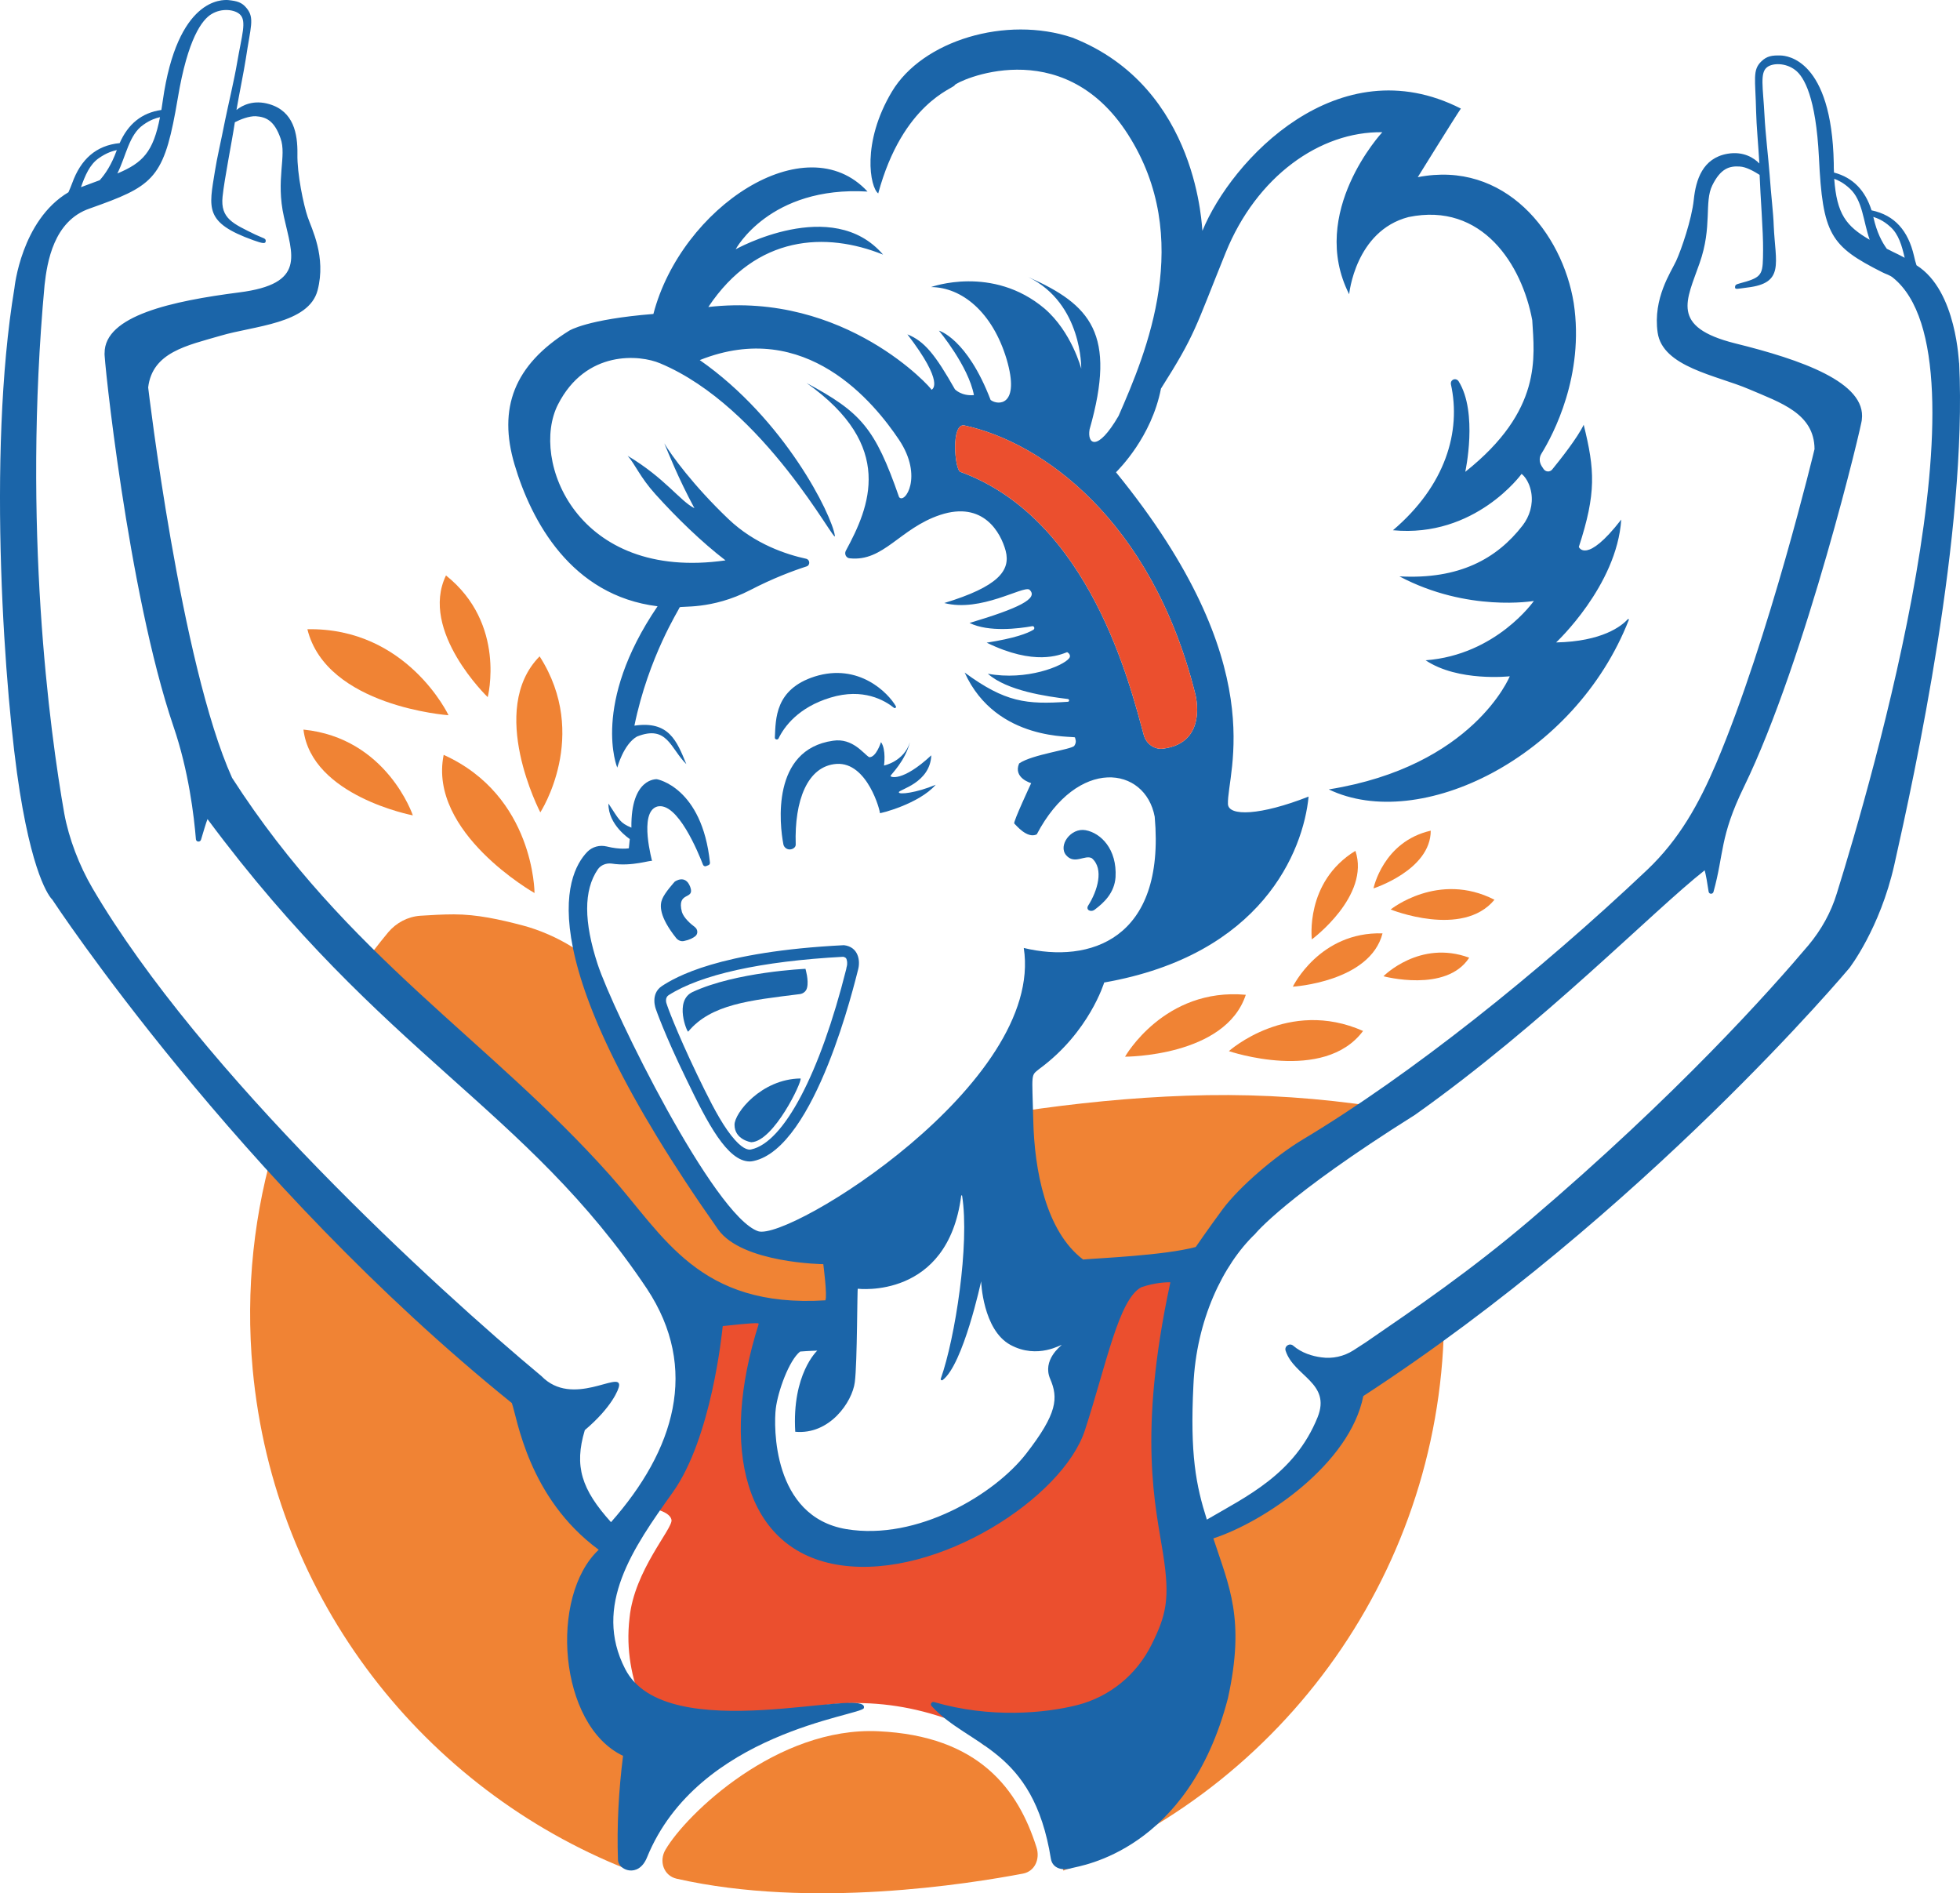 <?xml version="1.0" encoding="UTF-8" standalone="no"?>
<!-- Generator: Adobe Illustrator 27.2.0, SVG Export Plug-In . SVG Version: 6.00 Build 0)  -->

<svg
   version="1.1"
   x="0px"
   y="0px"
   viewBox="0 0 845.699 816.723"
   xml:space="preserve"
   id="svg951"
   sodipodi:docname="KA_logo_Simple_selected_No_Text-01.svg"
   width="845.699"
   height="816.723"
   inkscape:version="1.1.2 (b8e25be8, 2022-02-05)"
   xmlns:inkscape="http://www.inkscape.org/namespaces/inkscape"
   xmlns:sodipodi="http://sodipodi.sourceforge.net/DTD/sodipodi-0.dtd"
   xmlns="http://www.w3.org/2000/svg"
   xmlns:svg="http://www.w3.org/2000/svg"><defs
   id="defs955" /><sodipodi:namedview
   id="namedview953"
   pagecolor="#ffffff"
   bordercolor="#666666"
   borderopacity="1.0"
   inkscape:pageshadow="2"
   inkscape:pageopacity="0.0"
   inkscape:pagecheckerboard="0"
   showgrid="false"
   inkscape:zoom="0.68267125"
   inkscape:cx="315.67171"
   inkscape:cy="470.9441"
   inkscape:window-width="1312"
   inkscape:window-height="905"
   inkscape:window-x="3102"
   inkscape:window-y="198"
   inkscape:window-maximized="0"
   inkscape:current-layer="svg951" />
<style
   type="text/css"
   id="style824">
	.st0{fill:#757575;}
	.st1{fill:#F08334;}
	.st2{fill:#D4D4D4;}
	.st3{fill:#EB4F2E;}
	.st4{fill:#1B65A9;}
	.st5{display:none;}
	.st6{display:inline;}
</style>



<g
   id="g1077"
   transform="translate(-183.666,-168.864)"><g
     id="BG">
	<g
   id="g852">
		<g
   id="g850">
			<path
   class="st1"
   d="m 669.1,624.7 c 0,0 16.9,-29.9 52.1,-26.7 -8.8,26.8 -52.1,26.7 -52.1,26.7 z"
   id="path826" />
			<path
   class="st1"
   d="m 713.9,622.3 c 0,0 25.6,-23 57.9,-8.7 -16.9,22.7 -57.9,8.7 -57.9,8.7 z"
   id="path828" />
			<path
   class="st1"
   d="m 414.3,554.1 c 0,0 0,-41.9 -39.2,-59.6 -6.8,33.6 39.2,59.6 39.2,59.6 z"
   id="path830" />
			<path
   class="st1"
   d="m 377.2,477.4 c 0,0 -17.9,-37.9 -60.9,-37.1 8.2,33.4 60.9,37.1 60.9,37.1 z"
   id="path832" />
			<path
   class="st1"
   d="m 361.8,520.6 c 0,0 -11.2,-33.4 -47.2,-37 3.5,28.7 47.2,37 47.2,37 z"
   id="path834" />
			<path
   class="st1"
   d="m 416.8,519.3 c 0,0 21.6,-33.1 -0.3,-67.3 -22.8,23.1 0.3,67.3 0.3,67.3 z"
   id="path836" />
			<path
   class="st1"
   d="m 394.1,469.6 c 0,0 8.2,-31.6 -18,-52.5 -11.6,24 18,52.5 18,52.5 z"
   id="path838" />
			<path
   class="st1"
   d="m 741.5,594.5 c 0,0 11.5,-23.8 38.7,-23 -5.4,21 -38.7,23 -38.7,23 z"
   id="path840" />
			<path
   class="st1"
   d="m 783.7,561.2 c 0,0 20.6,-16.6 44.8,-4.2 -13.8,16.7 -44.8,4.2 -44.8,4.2 z"
   id="path842" />
			<path
   class="st1"
   d="m 780.6,590 c 0,0 15.6,-15.9 37,-8 -9.9,15.3 -37,8 -37,8 z"
   id="path844" />
			<path
   class="st1"
   d="m 749.7,574.1 c 0,0 -3.1,-24.8 18.8,-38.2 6.5,19.5 -18.8,38.2 -18.8,38.2 z"
   id="path846" />
			<path
   class="st1"
   d="m 776.3,552.1 c 0,0 4.1,-20.2 24.7,-24.9 0,17 -24.7,24.9 -24.7,24.9 z"
   id="path848" />
		</g>
	</g>
	<g
   id="g866">
		<g
   id="g864">
			<g
   id="g858">
				<g
   id="g856">
					<path
   class="st1"
   d="m 801.3,735.4 c -11.7,9 -27.7,11.2 -38.8,21 1.7,12.8 -0.2,26.7 -5.1,37.9 -3.9,9 -10.5,16.1 -19.7,19.6 -3.9,1.5 -8,2.6 -11.7,4.6 -5.1,2.7 -9.9,5.8 -15.2,8.3 -6.6,3.1 -15.7,-1.3 -17.9,-8.1 -4.5,-13.6 -5.6,-28 -3.7,-42.2 1.6,-12.1 6.8,-23.5 11,-35 8.7,-24 18.5,-47.7 38.4,-64.6 2.7,-2.3 6.2,-3 9.5,-2.5 1.1,-2.4 2.4,-4.7 4,-6.7 3.9,-4.9 10.2,-6.4 15.4,-9.4 5.6,-3.3 10.9,-7.2 16,-11.1 -2.1,-0.3 -4.2,-0.7 -6.3,-1 -24.1,-3.6 -48.3,-5.3 -72.6,-4.9 -23.8,0.4 -47.9,2.5 -71.5,5.7 -5.9,0.8 -11.6,1.8 -17.2,3.1 -0.9,1.1 -1.7,2.3 -2.6,3.5 -2.7,3.8 -7,5.7 -11.5,6 -2.6,2.6 -5,5.4 -7.2,8.7 -2.1,3.2 -5.5,5.1 -9.2,5.8 -3.4,3.2 -6.9,6.3 -10.4,9.3 -12.7,10.9 -27.5,18.6 -43.7,16.4 -1.2,0.6 -2.5,1.3 -3.7,1.9 -7.8,3.9 -16.2,5.9 -24.6,2.2 -7.7,-3.4 -11.8,-11.3 -12.8,-19.3 -0.5,-0.3 -0.9,-0.6 -1.3,-1 -7.8,-6.7 -12.2,-15.3 -16.7,-24.4 -0.5,-1 -1,-2 -1.5,-3 0,0 0,0 0,0 0,-0.1 -0.2,-0.3 -0.5,-0.8 -1.3,-2.2 -2.7,-4.3 -4,-6.4 -2.6,-4.1 -5.3,-8.1 -7.8,-12.2 -10.1,-16.9 -19.2,-36.6 -22.8,-56.2 -1.7,-1 -3.4,-2.1 -5,-3.2 -6.2,-3.9 -14,-7.4 -21.7,-9.4 -9.6,-2.5 -19.4,-4.7 -29.4,-4.7 -4.8,0 -9.7,0.3 -14.5,0.6 -5.4,0.4 -10.3,3 -13.8,7.1 -4.3,5.2 -8.4,10.5 -12.3,16 1.1,0.5 2.2,1.2 3.3,2 4.4,3.3 7.7,7.8 10.9,12.3 2.9,4.1 6.2,7.8 9.9,11.3 9.5,9 19.1,18.5 29.6,26.5 10.7,8 20.7,15 29.4,25.3 8.3,9.7 16.3,19.8 24.4,29.7 7.9,9.7 16,19.5 22.3,30.3 3.5,6.1 6.8,12.2 8.6,19 1.8,7 2.6,14.1 3.8,21.1 2.1,12.5 3.6,23.5 -2.1,35.4 -4.6,9.6 -11.4,18.4 -18.2,26.6 -7.4,9 -26.2,8.2 -29.3,-4.9 -3.5,-15.1 -4.5,-30.3 -5.7,-45.6 -1.1,-1.2 -2,-2.5 -2.9,-3.9 0,0 0,0 0,0 -2,0.7 -4.3,0.3 -6,-1.1 l -0.8,-0.7 c -0.3,-0.3 -0.6,-0.6 -0.9,-0.9 -1.5,0.3 -3.2,-0.1 -4.9,-1.6 -9.5,-8.3 -18.6,-17.4 -26.1,-27.7 -1.7,-1.8 -3.4,-3.6 -5.1,-5.4 -3,-3.3 -5.7,-6.7 -8.3,-10.1 -0.3,-0.4 -0.7,-0.8 -1,-1.1 -5.8,-4.8 -11.4,-9.7 -16.8,-14.9 -1.9,0.3 -4,-0.5 -5.4,-2.7 -2.3,-3.5 -4.7,-6.9 -7.2,-10.3 -0.1,-0.1 -0.2,-0.2 -0.3,-0.3 -2,-2 -3.9,-4 -5.8,-6 -1.6,-0.1 -3.2,-0.8 -4.5,-2.4 -7.9,-9.6 -17,-18 -26.2,-26.5 -0.2,-0.2 -0.4,-0.4 -0.6,-0.6 -9.7,31.4 -13.5,65.1 -10.3,99.8 9.3,99.8 74.3,181 161.5,215.6 1,-1.5 2.2,-2.7 3.6,-3.8 -0.1,-5.4 0.5,-10.8 3,-15.7 1.6,-3.1 3.8,-5.2 6.3,-6.3 2,-5.6 4.3,-10.9 8.4,-15.6 1.7,-1.9 3.8,-3.3 6,-4.1 2.2,-3.8 5,-7.2 8.4,-10.5 3.7,-3.4 8.9,-3.4 13.3,-1.5 1.6,-1.8 3.4,-3.3 5.4,-4.6 3.7,-2.3 7.7,-2.9 11.3,-2.1 0.2,-0.3 0.4,-0.5 0.6,-0.8 4,-5 11.5,-6.3 17.1,-3.5 1.3,-3.2 3.8,-5.9 7.7,-7.5 9.3,-3.8 20.8,-2.1 30.1,0.6 9.9,2.9 19.4,7.3 25,16 1.1,0.7 2.2,1.5 3.3,2.3 1.5,1.1 3.1,2.4 4.7,3.8 0.5,-0.3 1.1,-0.5 1.7,-0.8 7.3,-2.7 15,1.2 17.9,8.1 5.6,13 8.9,27.7 12.6,40 0.6,2.1 1.3,4.3 1.9,6.6 99,-38.4 166.5,-135.6 164.2,-245.4 -1.6,2 -3.5,3.6 -5.4,5 z M 477.5,830 c -6.9,9 -11.9,20 -15.2,30.8 -3.1,10.2 -5.5,22.3 -0.7,32.4 4.1,8.6 -9.7,13.7 -13.8,5.2 -6,-12.3 -3.8,-27.5 0,-40.2 3.9,-13.4 9.8,-26.5 18.3,-37.7 5.8,-7.5 17.2,1.9 11.4,9.5 z m 164.1,-61.3 c 0,0.1 -0.1,0.3 -0.1,0.4 0.5,6 -0.2,11.9 -3.5,17.6 -5.2,9.1 -15,16.1 -22.5,23.2 -7.5,7.1 -16,12.7 -26,15.6 -5.2,1.5 -10.3,3.3 -15.5,5 -2.3,1.1 -4.7,2 -7.3,2.7 -1.8,0.5 -3.6,0.8 -5.3,1 -2,0.5 -4,0.9 -6,1.2 -0.6,0.1 -1.3,0.1 -1.9,0.1 -0.2,0.1 -0.4,0.2 -0.7,0.3 -14.7,5.1 -31.2,-8.1 -37.3,-20.7 -5.4,-11.1 -4.4,-24.6 -2.4,-36.5 2,-12 6,-24.5 16,-32.2 6.3,-4.9 13.3,-2.9 17.8,2 0.3,-11.3 -0.6,-22.6 2,-33.7 2.1,-8.9 11.7,-14 19.7,-10.1 0.7,-2 1.6,-4 2.7,-6 1.7,-3.1 3.9,-5.2 6.4,-6.4 0.4,-1.4 0.8,-2.8 1.3,-4.2 1.9,-5 6.2,-7.5 10.9,-7.8 6.8,-4 16.8,-0.7 20.5,7 7.4,15.3 7.1,32.5 9.8,48.9 2,1 3.7,2.6 5,4.4 6.9,-3.5 16,-2.2 18.8,7 2.5,8.2 1.4,15.5 -2.4,21.2 z"
   id="path854" />
				</g>
			</g>
			<g
   id="g862">
				<path
   class="st1"
   d="m 475.6,979.3 c -5.6,-1.3 -7.7,-7.6 -4.8,-12.5 9.1,-15.5 48.3,-53.2 91.9,-51.1 43.4,2 60.3,25.1 68.2,50.1 1.6,5 -0.7,10.3 -5.8,11.3 -23.3,4.4 -91.3,15.4 -149.5,2.2 z"
   id="path860" />
			</g>
		</g>
	</g>
</g><g
     id="Bra_00000006687803802511535440000004701568448345433503_">
	<path
   class="st3"
   d="m 673.8,715.8 c 0,0 -13.2,12.6 -17.3,26.8 -4.1,14.2 -13.3,48.8 -24.1,61.8 -10.8,13 -47.8,32.7 -76.7,35.2 -28.9,2.5 -45.6,-24.4 -49,-43.2 -3.4,-18.9 9.4,-59.7 9.4,-59.7 l -25.9,-2.8 c 0,0 0.4,1.8 -0.9,18.5 -1.4,16.6 -22.5,66.9 -23.6,67.3 0.7,0.1 7.1,1.5 7.7,4.8 0.7,3.7 -16.1,21.8 -18.1,42.3 -3.3,28.1 10.8,47.8 19.2,67 17.9,-15.6 40.7,-26.3 63.8,-29.3 32.1,-4.2 62.3,5.5 88.3,23.7 0.3,0.2 0.6,0.4 0.8,0.6 -3.7,-7.7 -12.8,-14.6 -16.2,-16.5 5.4,1 26.7,2 41.7,-0.1 17.3,-2.5 41.8,-24.6 45.4,-38.2 3.7,-13.6 -6.5,-46.6 -12.8,-75.9 -6.3,-29.3 12.5,-82 12.4,-82.8 -0.1,-0.6 -24.1,0.5 -24.1,0.5 z"
   id="path869" />
</g><g
     id="Body_all">
	<g
   id="g874">
		<path
   class="st4"
   d="m 1010.6,283.3 c -0.4,-1.3 -0.8,-2.6 -1.1,-4.1 -2.5,-10.7 -8.2,-17.5 -18.3,-19.6 -2.7,-8.5 -7.9,-14.1 -16.2,-16.3 -0.1,-1.3 -0.1,-2.6 -0.1,-4 -0.9,-44.8 -20.2,-46.4 -22.9,-46.5 -3.7,-0.1 -5.9,0.2 -8.3,2.5 -4,3.8 -2.6,7.6 -2.3,21.9 0.1,5.3 1,15.2 1.4,22.2 -2.3,-2.4 -6.9,-5.4 -13.8,-4.2 -10.7,1.9 -13.6,11.2 -14.5,19.8 -0.9,8.6 -5.4,21.6 -7.6,26.4 -2.2,4.8 -10.1,16.1 -8,30.9 2.1,14.9 25.5,18.5 39.3,24.4 13.8,5.9 28.3,10.5 28.4,25.9 v 0 0 c 0,0 -19.6,81.7 -42.4,135.5 -7.5,17.6 -16,32.9 -29.8,46 -46.8,44.3 -102.3,88.6 -148.4,116.2 -12.2,7.3 -27.5,20.5 -34.7,30.1 -6.2,8.4 -11.7,16.4 -11.7,16.4 -13.8,3.7 -42.3,4.8 -48.6,5.4 -16.2,-12.3 -21,-38.8 -21.5,-60 -0.5,-21.1 -1.2,-19.1 2.7,-22.3 21.5,-15.8 27.9,-37.2 27.9,-37.2 68,-11.9 85.9,-56.6 88.2,-80.2 -20.9,8.2 -34.6,8.6 -34.8,3.2 C 713,502 733.2,456 665.2,372.6 c 1.2,-1.3 15.3,-15.1 19.4,-36.1 14.9,-23.5 14.6,-25.7 27.9,-58.6 13.3,-32.9 40.7,-52.4 67.6,-52 0,0 -32.2,34.6 -14.3,69.9 0,0 2.6,-27.3 25.6,-33.3 31.9,-6.6 49,20.7 53.4,44.5 0.9,15.8 4.5,38.9 -28.9,65.4 0,0 5.6,-25.6 -2.9,-39.1 -0.6,-0.9 -1.8,-1.1 -2.6,-0.5 -0.6,0.4 -0.8,1.1 -0.7,1.8 4.5,20.4 -2.3,43.7 -25,63 35.5,3.4 55.5,-24.3 55.5,-24.3 0,0 3.2,2.2 4.2,8.2 0.8,5 -0.7,10.1 -3.8,14.1 -11.1,14.3 -27.3,23.3 -53.1,21.9 29.4,15.6 58,10.6 58,10.6 0,0 -16.2,23.3 -46.7,25.6 14,9.4 36.3,6.9 36.3,6.9 0,0 -15.7,38.8 -78.1,48.8 39.2,18.8 106.2,-13.6 129.5,-73.2 0.1,-0.2 -0.3,-0.4 -0.5,-0.2 -2.6,2.9 -11,9.6 -30.9,10 0,0 26.2,-24.4 28.1,-53 -15.2,19.6 -18.3,11.8 -18.3,11.8 7.6,-23.3 6.9,-33.3 2.1,-52.7 -2.6,5.5 -10,14.9 -13.6,19.3 -1,1.2 -2.8,1.1 -3.7,-0.2 l -0.8,-1.2 c -1.1,-1.7 -1.2,-3.8 -0.1,-5.5 5,-8.1 18.6,-33.7 13.9,-64.9 -4.9,-30.3 -29.8,-61.7 -67.3,-54.3 0,0 15.8,-25.5 18.6,-29.6 -53,-27 -99,22.2 -111.5,52.7 -0.3,0.5 -1,-61.7 -56.1,-83.3 -28.6,-9.6 -64.7,1.2 -77.9,23.3 -13.2,22.1 -9.4,41.3 -5.9,43.9 10.6,-39.1 32.7,-45.3 33,-46.7 0.4,-1.4 46.2,-23.5 74.8,21.3 28.6,44.8 8,93.8 -4.1,121.4 -9.2,15.8 -13.6,12.1 -12.5,5.8 11.8,-41.3 0.4,-53.8 -26.4,-65.7 23.4,11.5 22.8,39.5 22.8,39.5 0,0 -4.1,-15.8 -15.8,-25.9 -22.5,-19 -49,-9.3 -49,-9.3 13.3,0.1 26.5,10.8 32.6,31.1 6,20.4 -3.8,20 -6.9,17.6 -10.2,-26.6 -22.3,-29.9 -22.3,-29.9 0,0 12.7,15.2 15.1,27.8 -5.4,0.5 -8.2,-2.5 -8.2,-2.5 -8.5,-15 -13.2,-20.8 -20.5,-23.7 16.2,21.1 10.8,23.7 10.4,23.9 0.3,-0.4 -37.1,-42.5 -96.3,-35.7 20.8,-31.2 50.8,-32.5 75.4,-22.6 -21.9,-25.6 -63.6,-2.3 -63.6,-2.3 0,0 14.6,-27.4 56.9,-24.9 -26.7,-28.9 -80.4,6.8 -92.4,52.8 -28.7,2.3 -36.3,7.2 -36.3,7.2 -23.9,14.8 -30.8,33.5 -23.6,57.8 7.2,24.3 24.4,56.5 61.7,61.1 C 438.6,472.7 450,500 450,500 c 0,0 2.7,-10.1 8.5,-13.4 13.1,-5.2 14.4,5.1 21.3,11.9 -4.1,-10 -7.5,-18.8 -22.4,-16.6 6.1,-29.8 19.4,-50.3 19.5,-51 0.1,-0.8 13.7,1.2 30.5,-7.5 9.6,-5 18.4,-8.3 24.3,-10.2 1.6,-0.5 1.5,-2.9 -0.2,-3.3 -8.3,-1.8 -22.1,-6.2 -33.6,-17.2 -14.9,-14.2 -24.7,-27.6 -27.6,-32.6 1.8,4.3 6,15 13,28 -6.2,-3.1 -12.7,-13 -28.8,-22.6 3.2,3.6 5.3,9.2 12,16.6 9.1,10.1 19.9,20.6 30.2,28.5 -64.3,9.2 -84.4,-43.4 -72.3,-67.2 12.1,-23.8 35.5,-21.5 44.1,-17.8 45,18.8 76.1,79.2 75.4,74.4 -1.3,-9.1 -21.7,-50.3 -58.3,-75.8 45.8,-18.3 75.4,18.6 86,34.4 10.6,15.9 2.4,27.9 0,24.7 -10.4,-29.9 -16.5,-36.6 -39.9,-49.2 38.4,27.2 27.2,53.4 16.9,72.4 -0.7,1.4 0.2,3.1 1.7,3.2 14.6,1.6 21.6,-12.9 39,-18.7 18.7,-6.2 26.2,7.7 28.3,15.5 2.2,8.5 -3.2,15.4 -26.5,22.5 15.8,4.1 33.9,-7.5 36.7,-5.8 4.3,3.8 -4.7,8.1 -25.8,14.4 8.4,4.1 21.4,2.4 27,1.4 0.9,-0.2 1.3,1 0.6,1.5 -2.6,1.6 -8.1,3.7 -20.2,5.6 20.7,10.1 31.5,5.3 34.7,4.1 0.1,0 2,1.1 0.9,2.6 -2.6,3.4 -18.4,9.8 -35.1,6.7 8.3,7.4 25.5,9.8 34.5,10.9 0.8,0.1 0.7,1.2 0,1.2 -17.9,1.2 -26.9,0.3 -44.5,-12.6 13.7,30.2 47.6,27.2 47.6,28 0.1,0.7 0.9,1.8 -0.3,3.6 -1.2,1.6 -18.2,3.7 -23.8,7.6 -2.7,6.3 5.2,8.5 5.2,8.5 0,0 -7.9,16.9 -7.3,17.4 0.7,0.6 5.5,6.7 9.7,4.7 17.6,-33.5 46.8,-29.5 50.9,-7.6 4.7,53.1 -28.2,63.4 -56.5,56.6 9.1,58.3 -101.3,126.5 -114.6,122.2 -19.1,-6.5 -62.7,-95 -69.3,-115.3 -5.9,-18.1 -6.1,-31.7 0.1,-40.8 1.3,-1.9 3.7,-2.8 6,-2.5 8.9,1.4 17.1,-1.7 17.4,-1.1 0.3,0.7 -6,-21 2.2,-23.5 8.8,-2.3 17.9,20.2 19.8,25.1 0.2,0.5 0.8,0.8 1.3,0.6 l 1,-0.4 c 0.5,-0.2 0.7,-0.6 0.7,-1.1 -3.4,-32.6 -22.9,-36 -22.9,-36 0,0 -11.3,-0.8 -11,20.9 -5,-2.1 -5.2,-3.3 -9.9,-10.4 -0.2,9.2 9.2,15.3 9.2,15.3 l -0.4,4 c 0,0 -3.6,0.7 -9.6,-0.8 -3,-0.7 -6.1,0.1 -8.3,2.3 -9.8,10.1 -25.5,46.7 56.4,162.9 10.3,14.6 45.4,15 45.4,15 0,0 1.8,13.6 0.9,15.6 C 485.2,733.2 470.2,702.1 447,676 394.3,616.9 333.4,581.5 283.8,504.4 261.6,455.2 247.6,336 247.6,336 c 1.8,-15.2 16.8,-18.1 31.2,-22.3 14.4,-4.3 38.1,-5.1 41.9,-19.6 3.8,-14.5 -2.6,-26.6 -4.3,-31.7 -1.7,-5 -4.6,-18.5 -4.4,-27.2 0.1,-8.6 -1.6,-18.3 -12.1,-21.4 -6.7,-2 -11.6,0.4 -14.2,2.5 1.2,-7 3.2,-16.7 4,-21.9 2.1,-14.1 3.9,-17.7 0.4,-22 -2.1,-2.6 -4.2,-3.1 -7.9,-3.5 -2.7,-0.2 -22,-1 -28.3,43.4 -0.2,1.4 -0.4,2.7 -0.6,4 -8.5,1.2 -14.4,6.1 -18,14.3 -10.2,1 -16.8,7 -20.5,17.3 -0.5,1.4 -1.1,2.7 -1.6,3.9 -20.4,12.1 -23.3,41.3 -23.3,41.3 -12,72 -4.1,177.5 2.3,217.3 6.4,40 14,46.5 14,46.5 0,0 79.7,121.5 198.3,217.2 2.3,6.1 6.9,40.8 37.5,63.3 -21.4,20 -17.4,75.7 10.5,88.9 -1.9,15 -2.7,30.1 -2.2,44.9 0.1,4.4 8.8,8 12.5,-1 22,-54.1 92.6,-61.2 93.6,-64.5 2.8,-9.8 -85.3,17.7 -103,-16.9 -14,-27.2 3.4,-52.2 20.5,-76.1 16.8,-23.5 21.3,-69 21.6,-71.7 0.1,-0.1 0.1,-0.1 0.1,-0.1 1.3,-0.1 13,-1.5 15.1,-1.2 0.2,0 0.3,0.2 0.3,0.4 -16.9,53.1 -6.4,98 35.5,104 42,6 95.9,-29.3 105.3,-58.3 9.4,-28.9 14.6,-56.6 24.4,-61.7 0,0 0,0 0.1,0 5.8,-2 10.9,-2.1 12.1,-2.1 0.2,0 0.3,0.1 0.2,0.3 -14.2,65.9 -6.2,96.8 -3.1,116.8 3.1,19.6 1.3,26.6 -4.9,39.1 -6.4,13 -18,22.6 -32.1,26.2 -13.8,3.5 -37.5,5.8 -61.8,-1.3 -1,-0.3 -1.8,0.9 -1.1,1.7 16.1,17.7 43.8,18 51.5,65.9 0.7,4.2 5,5.3 9.1,4 3.4,-1 50.1,-7.1 67.3,-73.3 7.5,-34.2 0.5,-48.1 -6.3,-68.9 22.1,-7.2 58.9,-32.1 64.7,-61.4 121.1,-78.8 209.7,-184.6 209.7,-184.6 0,0 13.2,-17 19.4,-44.5 8.9,-39.5 31.5,-143.5 28,-216.5 -0.2,0.6 -0.8,-31.2 -18.4,-42.2 z M 677.2,486 c -5.8,-21 -23.1,-93.2 -79.2,-113.6 -2.4,-0.9 -4.1,-21.2 1.8,-20 33.1,7.1 80.6,40.4 99.5,115.4 0.2,0.7 5.8,21.4 -13.6,24 -3.9,0.6 -7.5,-2.1 -8.5,-5.8 z M 245.5,222.7 c 3.1,-2.2 5.5,-2.9 7.2,-3.3 -2.9,15 -7.4,19.7 -18.4,24.3 3.8,-7.6 5,-16.7 11.2,-21 z m -19.2,14.4 c 3.6,-2.5 6.1,-3.1 7.8,-3.5 0,0.1 -0.1,0.1 -0.1,0.2 -2.3,6.3 -4.9,10.1 -7.3,12.8 -0.9,0.3 -1.8,0.7 -2.7,1 -1.6,0.6 -3.3,1.2 -5.1,1.9 -0.1,0 -0.2,0.1 -0.3,0.1 1.8,-5 3.7,-9.7 7.7,-12.5 z m 221,588.4 c -12.7,-14.1 -16,-24.1 -11.3,-39.7 11.7,-9.9 14.7,-17.7 14.8,-19.2 0.6,-6.6 -20.1,9.7 -33.5,-4.1 C 372,724.8 270.2,631.6 223.5,551.9 c -5.6,-9.6 -10.1,-21.2 -12.1,-32.1 -6.3,-35.7 -18.1,-123.7 -8.5,-228 1.1,-9.8 3.9,-27.7 19.5,-33 1.7,-0.6 3.4,-1.2 5,-1.8 23.6,-8.6 27.5,-13.2 33,-45.9 4.3,-25.7 10.5,-33.8 14.6,-36.2 4.5,-2.7 10,-1.9 12.2,0.2 3,2.8 0.8,9 -1.2,20.7 -1.3,7.7 -3.9,18.5 -5.2,24.9 -1.9,9.7 -3.5,16.2 -4.4,22 -2.6,16.1 -4.6,22.2 16.6,29.8 3.9,1.4 5.2,1.6 5.3,0.5 0.2,-1.4 -0.8,-1.2 -4.6,-3 -9.3,-4.6 -15,-6.8 -14,-16.3 0.8,-7.7 4,-23.5 5.3,-32.1 2.3,-1.2 6.1,-2.7 9,-2.6 4.4,0.3 8,1.8 10.7,9.5 2.8,7.6 -2.2,17.7 1.5,34 3.6,16.4 9.7,28.8 -19.3,32.5 -28.8,3.7 -58.2,10 -58.1,26.2 -0.6,-0.4 10,103.1 29.7,161 6.6,19.2 8.9,38.9 9.7,48.7 0.1,1.2 1.8,1.4 2.2,0.2 1,-3.3 2.1,-7.1 2.8,-8.9 76.1,102.5 137.3,124.4 189.6,202.6 22.8,34.5 11.9,69.7 -15.5,100.7 z m 189.5,-61.8 c 3.5,8.2 3.2,14.8 -10.4,32.3 -13.6,17.5 -46.9,37.6 -77.6,32.5 -32,-5.4 -31.3,-44.6 -30.4,-52 0.9,-7.4 5.7,-20.8 10.5,-24.6 3.7,-0.3 7.4,-0.4 7.4,-0.4 0,0 -11,10.1 -9.5,35 14.8,1.4 24.6,-12.8 25.7,-21.4 1.1,-8.6 1,-41.2 1.3,-40.3 0,0 38.8,4.8 44.6,-40.1 0,-0.2 0.4,-0.3 0.4,0 3.3,20.9 -3,61.4 -9.2,78.9 -0.2,0.5 0.4,0.9 0.8,0.6 8.9,-6.7 16.6,-42.6 16.6,-42.6 0,0 0.7,20.9 12.6,27.4 11.9,6.5 22.4,-0.5 22.1,0.1 -0.4,0.5 -8.4,6.5 -4.9,14.6 z m 362.5,-497 c 3.6,3.2 5,8.2 6.2,13.4 -0.1,-0.1 -0.2,-0.1 -0.3,-0.2 -1.7,-0.9 -3.3,-1.7 -4.8,-2.4 -0.9,-0.5 -1.8,-0.9 -2.6,-1.3 -2.1,-2.9 -4.3,-7 -5.8,-13.6 0,-0.1 0,-0.2 -0.1,-0.2 1.7,0.6 4.2,1.4 7.4,4.3 z M 975.1,246 c 1.6,0.6 3.9,1.6 6.7,4.2 5.6,5.1 5.8,14.2 8.6,22.1 -10.2,-5.9 -14.2,-11.1 -15.3,-26.3 z m 1.1,308.3 c -2.5,8.2 -6.7,15.7 -12.2,22.3 -16.4,19.4 -56.6,64.5 -120.3,118.7 -25.8,21.9 -48.7,37.5 -70.7,52.6 -1.5,1 -3.5,2.3 -5.4,3.5 -4.1,2.6 -9,3.7 -13.8,3 -3.9,-0.5 -8.5,-1.9 -12.1,-5 -1.6,-1.4 -4,0.2 -3.3,2.2 3.6,11 19.7,13.8 13.8,28.6 -9.9,24.6 -30.9,34.3 -47.8,44.2 -4.7,-14.8 -7.3,-28.1 -5.8,-58 1.2,-28.1 12.8,-52 26.6,-65.2 0,0 12.9,-16.2 69,-51.4 55.7,-39.5 102.5,-87.8 125,-105.5 0.5,1.8 1.2,5.7 1.7,9.2 0.2,1.2 1.8,1.2 2.1,0.1 4.6,-16.5 2.6,-23.6 13.1,-45.2 26.8,-55 51.5,-158.8 50.9,-158.5 v 0 C 989.1,333.8 960.7,324 932.4,317 904,309.9 911.5,298.3 917,282.4 c 5.6,-15.8 1.9,-26.4 5.5,-33.6 3.6,-7.3 7.4,-8.4 11.8,-8.1 2.8,0.1 6.4,2.2 8.6,3.6 0.3,8.7 1.6,24.7 1.5,32.5 -0.1,9.6 0,11.3 -7.2,13.5 -4,1.2 -4.9,1 -4.9,2.5 0,1.1 1.2,0.6 5.3,0.1 16.2,-1.9 12.1,-10.4 11.4,-26.6 -0.2,-5.9 -1.1,-12.5 -1.8,-22.4 -0.5,-6.6 -1.8,-17.5 -2.2,-25.4 -0.6,-11.9 -2.1,-18.3 1.2,-20.7 2.4,-1.8 8,-1.9 12.1,1.3 3.8,2.9 8.9,11.7 10.2,37.7 1.6,33.2 4.9,38.2 27.3,49.5 1.5,0.8 3.3,1.2 4.7,2.4 43.7,35.3 -9.1,216.9 -24.3,265.6 z"
   id="path872" />
	</g>
</g><g
     id="Face">
	<g
   id="g897">
		<g
   id="g891">
			<g
   id="g885">
				<g
   id="g879">
					<path
   class="st4"
   d="m 547.5,581.6 c 0.8,0.2 1.1,0.5 1.2,0.6 0.5,0.8 0.7,2.3 0.3,3.7 -0.1,0.2 -0.1,0.5 -0.2,1 -11.3,45 -26.9,74.8 -41,77.8 -0.2,0 -0.4,0.1 -0.6,0.1 -1.8,0 -4.9,-1.5 -9.8,-8.5 -4.4,-6.3 -8.8,-15.3 -13,-24 -9.2,-19.2 -12.9,-29.7 -12.9,-29.8 v -0.1 l -0.1,-0.2 c -0.3,-0.7 -0.9,-2.9 0.7,-4 13.9,-8.9 39.9,-14.7 75.4,-16.6 m 0.3,-5 c -54.1,2.7 -72.8,13.9 -78.5,17.6 -5.3,3.5 -2.6,10.1 -2.6,10.1 0,0 3.6,10.6 13.2,30.3 9,18.7 17.6,35.3 27.3,35.3 0.5,0 1.1,-0.1 1.6,-0.2 26.9,-5.8 43.8,-77.7 45.1,-82.5 1.1,-4 0.1,-9.9 -6.1,-10.6 z"
   id="path877" />
				</g>
				<path
   class="st4"
   d="m 480.6,613.9 c -0.4,0.4 -6.2,-13.3 1.9,-17.1 18.7,-8.7 48.7,-10 48.7,-10 0,0 1.5,4.9 0.7,8.1 -0.3,1.5 -1.6,2.6 -3.1,2.8 -21.5,2.7 -38.3,4.3 -48.2,16.2 z"
   id="path881" />
				<path
   class="st4"
   d="m 507.9,661.6 c -0.4,0 -7.3,-1.2 -7.3,-7.5 -0.1,-5 11.5,-19.8 28.5,-20 0.7,1.4 -11.5,27 -21.2,27.5 z"
   id="path883" />
			</g>
			<path
   class="st4"
   d="m 524.4,535.3 v 0 c 1.3,0 2.7,-0.9 2.6,-2.2 -0.6,-18.8 5,-33.8 17.6,-34.7 13.4,-0.9 19,20.7 18.7,21.2 -0.3,0.4 16.9,-3.9 24.1,-12.2 -8.3,3.5 -16.1,4.4 -15.9,3.2 0.2,-1.2 13.5,-4 14,-15.9 -12.5,11.6 -17.7,9.4 -17.6,8.9 0.1,-0.6 6.3,-6.3 8.4,-14.6 -2.6,8.4 -11.2,10.1 -11.2,10.1 0,0 1,-6.9 -1.3,-10.1 0,0 -2.1,6.7 -5.1,6.5 -2.4,-1.4 -7.1,-8.4 -15.6,-7.1 -26.7,3.8 -23.1,36.1 -21.4,44.8 0.3,1.2 1.4,2.1 2.7,2.1 z"
   id="path887" />
			<path
   class="st4"
   d="m 519.6,487.4 c 2.4,-5 8.5,-13.4 22.4,-17.6 14.1,-4.3 23.4,1.2 27.4,4.4 0.5,0.4 1.1,-0.2 0.8,-0.7 -3.2,-5.6 -15.9,-18.8 -35,-12.8 -17.2,5.5 -16.8,18.3 -17.2,26.3 -0.1,0.9 1.2,1.2 1.6,0.4 z"
   id="path889" />
		</g>
		<path
   class="st4"
   d="m 481.5,551.5 c -2.1,-5.7 -6.7,-2.3 -6.7,-2.3 0,0 -4.3,4.7 -5.4,7.5 -1.1,2.6 -1.4,7.5 6,16.8 0.8,1 2.1,1.6 3.4,1.3 2.4,-0.5 3.9,-1.3 4.9,-2.1 1.2,-1 1.1,-2.9 -0.2,-3.9 -2,-1.5 -4.8,-4 -5.6,-6.5 -2.4,-9.2 5.7,-5 3.6,-10.8 z"
   id="path893" />
		<path
   class="st4"
   d="m 656.1,561.2 c 4,-3 8.4,-7.2 8.9,-13.9 0.7,-12.2 -6.4,-19.1 -12.9,-20.3 -6.4,-1.2 -12,6.6 -8.4,10.8 3.6,4.2 8.2,-0.4 11.1,1.3 5.3,4.6 2.4,14.1 -1.6,20.4 -1.2,1.9 1.2,3.1 2.9,1.7 z"
   id="path895" />
	</g>
	<path
   class="st3"
   d="m 677.2,486 c -5.8,-21 -23.1,-93.2 -79.2,-113.6 -2.4,-0.9 -4.1,-21.2 1.8,-20 33.1,7.1 80.6,40.4 99.5,115.4 0.2,0.7 5.8,21.4 -13.6,24 -3.9,0.6 -7.5,-2.1 -8.5,-5.8 z"
   id="path899" />
</g></g>
<g
   id="Text"
   class="st5"
   transform="translate(-183.666,-168.864)">
	<g
   class="st6"
   id="g948">
		<g
   id="g946">
			<path
   class="st1"
   d="m 254.4,829.1 -44,14.5 -4.4,-13.5 44,-14.5 z"
   id="path902" />
			<path
   class="st1"
   d="m 229.6,890.2 -4.6,-10.6 13.7,-19.8 c 1.8,-2.5 4,-5.3 6.8,-8.3 -2.4,1.9 -4.6,3.2 -6.5,4.1 l -20.6,9 -4.6,-10.6 42.5,-18.5 5.4,12.3 -11.2,16.7 c -2.2,3.3 -4.3,6 -6.2,8 3.3,-2.2 6.9,-4.2 10.7,-5.9 l 12.6,-5.5 4.6,10.6 z"
   id="path904" />
			<path
   class="st1"
   d="m 263.2,913.6 5.9,11.6 c -5.2,2.4 -10,2.8 -14.5,1.2 -4.4,-1.6 -8,-4.6 -10.6,-9.1 -3.2,-5.4 -4,-10.9 -2.4,-16.3 1.6,-5.4 5.6,-10 11.9,-13.8 6.3,-3.7 12.2,-5.1 17.9,-4.2 5.7,0.9 10.2,4.2 13.6,9.8 3.1,5.3 4,10.2 2.8,14.8 -1.3,4.6 -4.2,8.5 -8.8,11.7 l -7.4,-11.1 c 2.7,-1.6 4.3,-3.2 4.9,-4.9 0.6,-1.7 0.5,-3.3 -0.3,-4.7 -2.3,-3.9 -7.3,-3.5 -15.1,1.1 -4.3,2.6 -7,4.8 -8,6.7 -1,1.9 -0.9,3.8 0.1,5.6 2.1,3.3 5.3,3.8 10,1.6 z"
   id="path906" />
			<path
   class="st1"
   d="m 289.6,961.9 -8.8,6.7 -21.2,-27.7 36.8,-28.1 21.2,27.7 -8.5,6.5 -12.7,-16.6 -5.3,4.1 10.3,13.4 -8.2,6.2 -10.3,-13.4 -6,4.6 z"
   id="path908" />
			<path
   class="st1"
   d="m 315.3,1003.9 -8.2,-8.1 5.4,-23.5 c 0.7,-3 1.8,-6.4 3.2,-10.3 -1.6,2.6 -3.1,4.7 -4.6,6.2 l -15.8,15.9 -8.2,-8.1 32.6,-32.9 9.6,9.5 -4.3,19.7 c -0.8,3.9 -1.8,7.2 -2.8,9.8 2.3,-3.3 4.9,-6.5 7.8,-9.4 l 9.6,-9.7 8.2,8.1 z"
   id="path910" />
			<path
   class="st1"
   d="m 361.2,994.7 -21.2,28.2 -10.8,-8.1 21.2,-28.2 -7.7,-5.8 6.7,-8.9 26.1,19.6 -6.7,8.9 z"
   id="path912" />
			<path
   class="st1"
   d="m 389.9,1000 -24.1,39.6 -12.1,-7.4 24.1,-39.6 z"
   id="path914" />
			<path
   class="st1"
   d="m 431.5,1020.2 -32.4,36.1 -13.2,-6 5.7,-48.4 13.6,6.3 -3.9,26 c -0.2,1.6 -0.4,3.1 -0.6,4.6 l 20.2,-23.4 z"
   id="path916" />
			<path
   class="st1"
   d="m 456.9,1064.1 -3.1,10.6 -33.4,-9.9 13.1,-44.4 33.4,9.9 -3,10.3 -20.1,-5.9 -1.9,6.4 16.2,4.8 -2.9,9.9 -16.2,-4.8 -2.1,7.3 z"
   id="path918" />
			<path
   class="st1"
   d="m 504.4,1047.2 -4.4,35 -13.4,-1.7 4.4,-35 -9.5,-1.2 1.4,-11 32.4,4.1 -1.4,11 z"
   id="path920" />
			<path
   class="st1"
   d="m 536.7,1085.1 c -6.5,-0.1 -11.8,-2.4 -15.8,-6.8 -4,-4.4 -6,-10.2 -5.8,-17.5 0.1,-6.9 2.2,-12.6 6.2,-17 4,-4.4 9.5,-6.6 16.5,-6.5 6.5,0.1 11.7,2.4 15.6,6.7 4,4.3 5.9,10.1 5.8,17.2 -0.1,7.4 -2.3,13.2 -6.5,17.6 -4.2,4.3 -9.5,6.4 -16,6.3 z m 0.1,-10.5 c 2.4,0 4.1,-1 5.2,-3 1.1,-2.1 1.7,-5.9 1.8,-11.5 0.2,-8.1 -1.9,-12.1 -6.2,-12.2 -4.7,-0.1 -7.1,4.5 -7.3,13.6 -0.1,8.7 2.1,13 6.5,13.1 z"
   id="path922" />
			<path
   class="st1"
   d="m 609.3,1080.9 -15.5,1.3 -9.4,-16.8 -4.2,7.2 0.9,10.7 -13.4,1.1 -3.8,-46.2 13.4,-1.1 1.6,19.1 11.2,-20.2 12.7,-1.1 -10.3,17.9 z"
   id="path924" />
			<path
   class="st1"
   d="m 648.3,1062.3 2.1,10.9 -34.3,6.5 -8.6,-45.5 34.3,-6.5 2,10.5 -20.6,3.9 1.2,6.6 16.6,-3.1 1.9,10.1 -16.6,3.1 1.4,7.4 z"
   id="path926" />
			<path
   class="st1"
   d="m 697.1,1059 -11,3.5 -18.3,-15.6 c -2.4,-2 -4.9,-4.5 -7.6,-7.6 1.6,2.6 2.8,4.9 3.4,6.9 l 6.8,21.4 -11,3.5 -14.1,-44.1 12.8,-4.1 15.5,12.9 c 3.1,2.6 5.5,4.9 7.4,7 -1.9,-3.6 -3.5,-7.3 -4.7,-11.2 l -4.2,-13.1 11,-3.5 z"
   id="path928" />
			<path
   class="st1"
   d="m 739.5,1018.3 11.7,-5.7 c 2.3,5.2 2.6,10.1 1,14.5 -1.6,4.4 -4.7,7.9 -9.3,10.5 -5.5,3.1 -10.9,3.8 -16.3,2.1 -5.4,-1.7 -9.9,-5.8 -13.6,-12.1 -3.6,-6.3 -4.9,-12.3 -3.9,-18 1,-5.7 4.3,-10.2 10,-13.4 5.3,-3 10.3,-3.9 14.8,-2.6 4.5,1.3 8.4,4.3 11.5,9 l -11.2,7.2 c -1.5,-2.7 -3.2,-4.4 -4.9,-5 -1.7,-0.6 -3.3,-0.5 -4.7,0.3 -3.9,2.2 -3.6,7.2 0.8,15.1 2.5,4.4 4.7,7.1 6.6,8.1 1.9,1 3.8,1 5.6,-0.1 3.5,-2 4.1,-5.3 1.9,-9.9 z"
   id="path930" />
			<path
   class="st1"
   d="m 783.9,1009.5 c -5.1,4.1 -10.6,5.8 -16.5,5 -5.9,-0.8 -11.1,-4 -15.7,-9.6 -4.4,-5.4 -6.4,-11.1 -6.2,-17 0.2,-6 3,-11.2 8.5,-15.5 5,-4.1 10.4,-5.7 16.3,-4.9 5.8,0.8 11,3.9 15.5,9.4 4.6,5.7 6.7,11.6 6.3,17.6 -0.4,5.9 -3.2,10.9 -8.2,15 z m -6.7,-8.2 c 1.9,-1.5 2.5,-3.4 2.1,-5.7 -0.5,-2.3 -2.5,-5.6 -6,-9.9 -5.1,-6.3 -9.3,-8 -12.6,-5.3 -3.6,2.9 -2.6,8 3.2,15.1 5.4,6.7 9.8,8.7 13.3,5.8 z"
   id="path932" />
			<path
   class="st1"
   d="m 806.4,970.7 8.9,8.6 -9,9.3 -8.9,-8.6 z"
   id="path934" />
			<path
   class="st1"
   d="m 819.8,955.4 8.7,7.4 5,14 -3.4,4.1 -5.6,-11.8 -3.5,4.2 -9.4,-8 z"
   id="path936" />
			<path
   class="st1"
   d="m 844.8,922.5 9.3,6.5 -18.5,26.7 -38.1,-26.4 8.1,-11.7 28.7,19.9 z"
   id="path938" />
			<path
   class="st1"
   d="m 834.7,891.1 30.9,17 -6.5,11.8 -30.9,-17 -4.6,8.4 -9.7,-5.4 15.8,-28.6 9.7,5.4 z"
   id="path940" />
			<path
   class="st1"
   d="m 873.7,892.7 -43.1,-17.1 6.6,-16.7 c 2.9,-7.2 7.2,-11.8 12.9,-13.7 5.7,-1.9 11.4,-1.7 17,0.5 6.4,2.6 10.9,6.6 13.4,12 2.5,5.5 2.5,11.3 0.1,17.4 z m -4.7,-17.2 1.4,-3.4 c 0.9,-2.2 0.5,-4.5 -1,-6.8 -1.5,-2.3 -4.1,-4.2 -7.8,-5.7 -3.1,-1.2 -6.1,-1.6 -8.9,-1.2 -2.8,0.4 -4.7,1.9 -5.7,4.4 l -1.4,3.4 z"
   id="path942" />
			<path
   class="st1"
   d="m 882.2,830.5 11.9,3.3 -3.4,12.4 -11.9,-3.3 z"
   id="path944" />
		</g>
	</g>
</g>
</svg>
